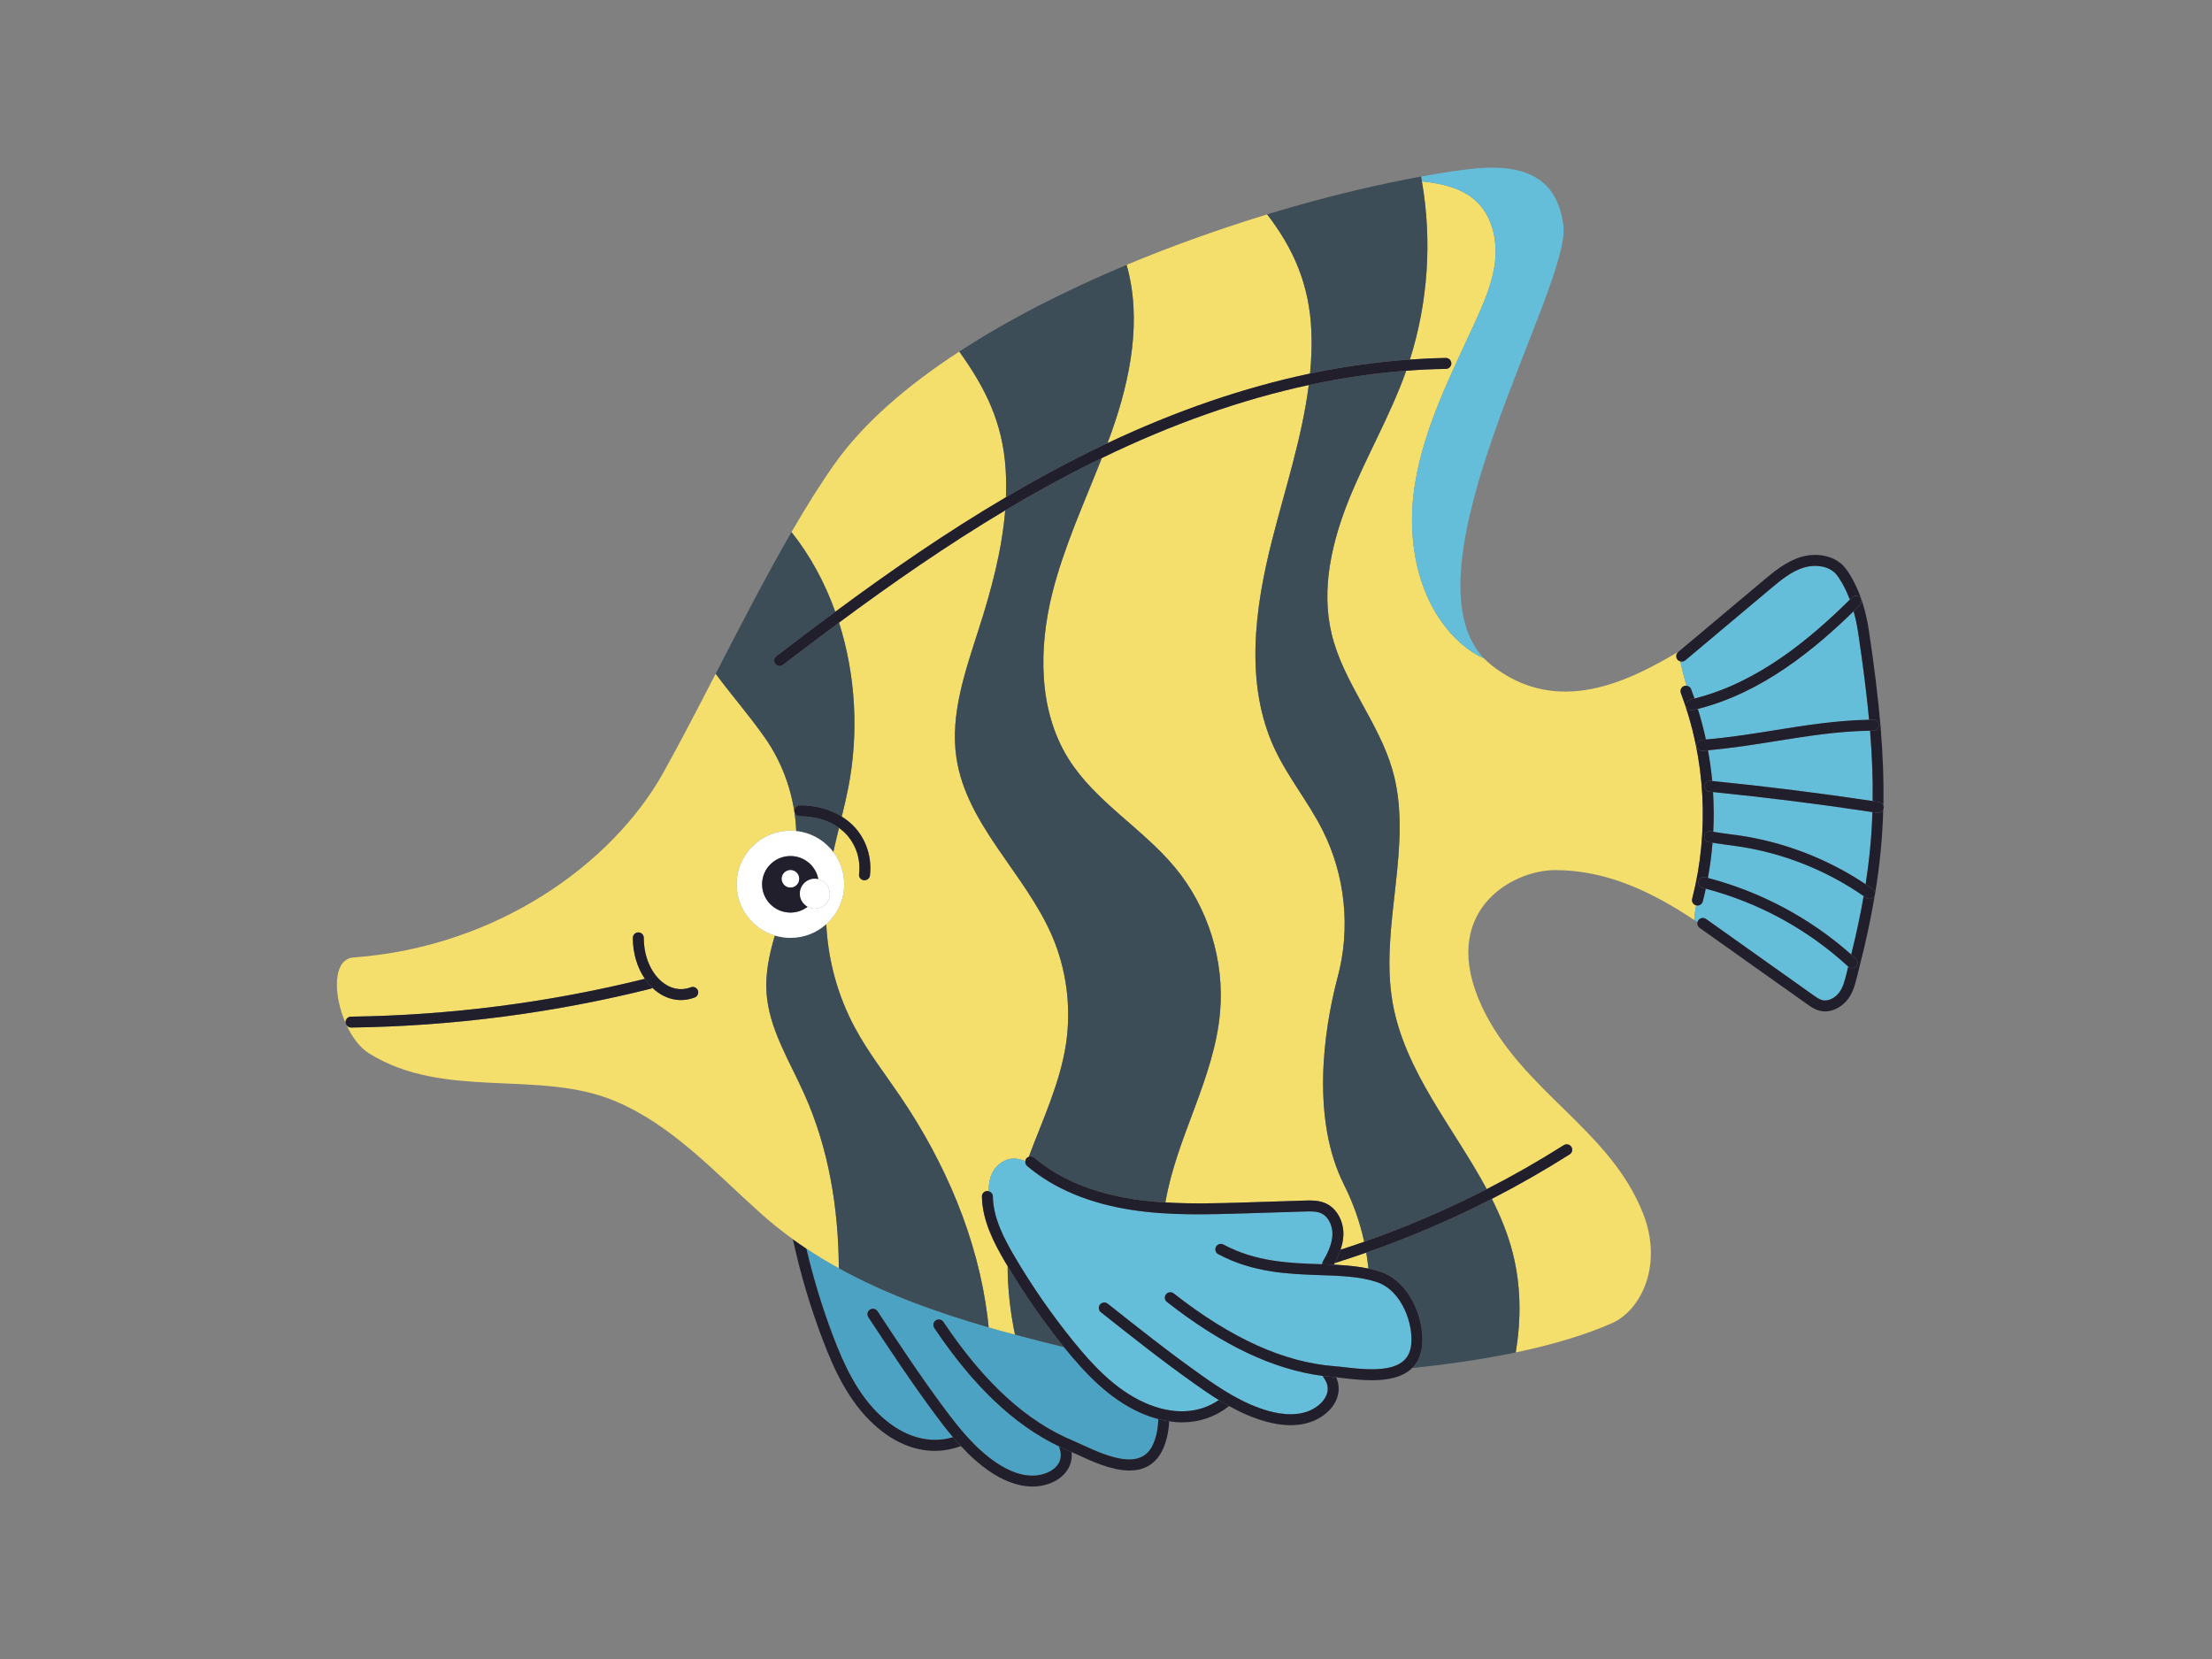 <svg xmlns="http://www.w3.org/2000/svg" xmlns:xlink="http://www.w3.org/1999/xlink" width="200" zoomAndPan="magnify" viewBox="0 0 150 112.5" height="150" preserveAspectRatio="xMidYMid meet" version="1.0"><rect x="0" y="0" width="150" height="112.5" fill="#808080" stroke="none"/><defs><clipPath id="b89e8e1c29"><path d="M 54 84 L 79 84 L 79 100.801 L 54 100.801 Z M 54 84 " clip-rule="nonzero"/></clipPath><clipPath id="e3c00900d1"><path d="M 58 88 L 73 88 L 73 100.801 L 58 100.801 Z M 58 88 " clip-rule="nonzero"/></clipPath><clipPath id="75c21f53b9"><path d="M 97 11.199 L 98 11.199 L 98 12 L 97 12 Z M 97 11.199 " clip-rule="nonzero"/></clipPath><clipPath id="12e85d4869"><path d="M 22.523 45 L 57 45 L 57 86 L 22.523 86 Z M 22.523 45 " clip-rule="nonzero"/></clipPath><clipPath id="a2aecddf16"><path d="M 95 11.199 L 107 11.199 L 107 45 L 95 45 Z M 95 11.199 " clip-rule="nonzero"/></clipPath><clipPath id="a4f336e3f2"><path d="M 85 11.199 L 97 11.199 L 97 26 L 85 26 Z M 85 11.199 " clip-rule="nonzero"/></clipPath><clipPath id="3ced1f42a2"><path d="M 126 54 L 127.809 54 L 127.809 61 L 126 61 Z M 126 54 " clip-rule="nonzero"/></clipPath><clipPath id="197a7ca9b9"><path d="M 113 37 L 127.809 37 L 127.809 55 L 113 55 Z M 113 37 " clip-rule="nonzero"/></clipPath><clipPath id="223d41077c"><path d="M 115 60 L 127.809 60 L 127.809 69 L 115 69 Z M 115 60 " clip-rule="nonzero"/></clipPath><clipPath id="062eebb13a"><path d="M 115 52 L 127.809 52 L 127.809 56 L 115 56 Z M 115 52 " clip-rule="nonzero"/></clipPath><clipPath id="7e680a76f4"><path d="M 115 48 L 127.809 48 L 127.809 51 L 115 51 Z M 115 48 " clip-rule="nonzero"/></clipPath><clipPath id="ce43b9bd96"><path d="M 115 56 L 127.809 56 L 127.809 61 L 115 61 Z M 115 56 " clip-rule="nonzero"/></clipPath></defs><g clip-path="url(#b89e8e1c29)"><path fill="#4ba2c2" d="M 67.043 90.012 C 63.496 88.988 60.035 87.742 56.883 86 C 56.129 85.586 55.395 85.141 54.68 84.664 C 55.152 86.672 55.754 88.664 56.488 90.594 C 57.199 92.473 58.152 94.594 59.789 96.074 C 61.312 97.453 63.008 97.934 64.625 97.461 C 64.188 96.945 63.785 96.418 63.414 95.914 C 61.82 93.77 60.328 91.508 58.883 89.324 C 58.77 89.152 58.816 88.922 58.988 88.809 C 59.16 88.695 59.391 88.742 59.504 88.914 C 60.941 91.094 62.43 93.348 64.012 95.473 C 64.969 96.762 66.109 98.219 67.586 99.203 C 68.348 99.715 69.492 100.266 70.625 99.992 C 71.168 99.863 71.594 99.578 71.797 99.215 C 71.961 98.918 71.977 98.582 71.852 98.215 C 71.836 98.172 71.836 98.133 71.836 98.094 C 68.785 96.641 66.004 94.004 63.355 90.051 C 63.242 89.879 63.285 89.648 63.457 89.535 C 63.629 89.422 63.859 89.469 63.973 89.637 C 66.734 93.762 69.625 96.402 72.805 97.715 C 72.98 97.789 73.188 97.883 73.422 97.992 C 75.27 98.852 77.312 99.633 78.129 98.074 C 78.379 97.594 78.531 96.934 78.547 96.23 C 78.145 96.125 77.734 95.984 77.32 95.797 C 75.156 94.832 73.516 93.035 72.195 91.406 L 72.152 91.352 C 71.043 91.082 69.934 90.801 68.828 90.5 C 68.227 90.344 67.629 90.184 67.043 90.012 " fill-opacity="1" fill-rule="nonzero"/></g><path fill="#221f2d" d="M 64.625 97.461 C 63.008 97.934 61.312 97.453 59.789 96.074 C 58.152 94.594 57.199 92.473 56.488 90.594 C 55.754 88.664 55.152 86.672 54.68 84.664 C 54.371 84.461 54.066 84.246 53.766 84.031 L 53.785 84.117 C 54.281 86.402 54.957 88.668 55.793 90.859 C 56.535 92.816 57.535 95.035 59.289 96.625 C 60.578 97.789 61.988 98.387 63.398 98.387 C 63.988 98.387 64.578 98.273 65.16 98.062 C 64.977 97.863 64.797 97.664 64.625 97.461 " fill-opacity="1" fill-rule="nonzero"/><g clip-path="url(#e3c00900d1)"><path fill="#221f2d" d="M 71.836 98.094 C 71.836 98.133 71.836 98.172 71.852 98.215 C 71.977 98.582 71.961 98.918 71.797 99.215 C 71.594 99.578 71.168 99.863 70.625 99.992 C 69.492 100.266 68.348 99.715 67.586 99.203 C 66.109 98.219 64.969 96.762 64.012 95.473 C 62.43 93.348 60.941 91.094 59.504 88.914 C 59.391 88.742 59.16 88.695 58.988 88.809 C 58.816 88.922 58.77 89.152 58.883 89.324 C 60.328 91.508 61.82 93.77 63.414 95.914 C 63.785 96.418 64.188 96.945 64.625 97.461 C 64.797 97.664 64.977 97.863 65.16 98.062 C 65.758 98.707 66.418 99.316 67.172 99.82 C 67.887 100.297 68.906 100.805 70.008 100.805 C 70.27 100.805 70.535 100.777 70.801 100.715 C 71.559 100.531 72.145 100.125 72.449 99.57 C 72.637 99.23 72.707 98.855 72.664 98.465 C 72.617 98.441 72.566 98.418 72.523 98.402 C 72.293 98.305 72.062 98.203 71.836 98.094 " fill-opacity="1" fill-rule="nonzero"/></g><path fill="#221f2d" d="M 78.547 96.23 C 78.531 96.934 78.379 97.594 78.129 98.074 C 77.312 99.633 75.27 98.852 73.422 97.992 C 73.188 97.883 72.98 97.789 72.805 97.715 C 69.625 96.402 66.734 93.762 63.973 89.637 C 63.859 89.469 63.629 89.422 63.457 89.535 C 63.285 89.648 63.242 89.879 63.355 90.051 C 66.004 94.004 68.785 96.641 71.836 98.094 C 72.062 98.203 72.293 98.305 72.523 98.402 C 72.566 98.418 72.617 98.441 72.664 98.465 C 72.797 98.523 72.945 98.59 73.109 98.664 C 74.016 99.086 75.375 99.719 76.594 99.719 C 77.473 99.719 78.277 99.387 78.789 98.418 C 79.07 97.875 79.25 97.152 79.281 96.383 C 79.039 96.348 78.793 96.297 78.547 96.23 " fill-opacity="1" fill-rule="nonzero"/><g clip-path="url(#75c21f53b9)"><path fill="#f4de6c" d="M 97.73 11.738 C 97.781 11.73 97.836 11.719 97.887 11.711 C 97.836 11.719 97.781 11.73 97.73 11.738 " fill-opacity="1" fill-rule="nonzero"/></g><path fill="#f4de6c" d="M 115.02 61.395 L 115.016 61.395 C 114.816 61.344 114.699 61.141 114.75 60.945 C 115.926 56.371 115.656 51.418 113.984 47 C 113.914 46.809 114.008 46.594 114.203 46.52 C 114.254 46.5 114.312 46.496 114.363 46.5 C 114.207 45.953 114.059 45.391 113.945 44.848 C 113.871 44.828 113.809 44.793 113.758 44.734 C 113.625 44.578 113.645 44.344 113.801 44.211 L 113.809 44.203 C 110.539 46.125 105.664 48.68 101.133 45.102 C 100.957 44.961 100.785 44.805 100.629 44.645 C 100.113 44.414 99.633 44.109 99.215 43.754 C 96.18 41.188 95.316 36.762 95.949 32.84 C 96.574 28.918 98.441 25.332 100.086 21.715 C 100.68 20.402 101.254 19.059 101.395 17.629 C 101.527 16.199 101.164 14.648 100.121 13.664 C 99.148 12.742 97.758 12.441 96.422 12.301 C 97.117 16.316 96.84 20.496 95.605 24.383 C 96.422 24.324 97.234 24.289 98.039 24.277 L 98.043 24.277 C 98.25 24.277 98.414 24.438 98.418 24.641 C 98.418 24.844 98.254 25.016 98.051 25.016 C 97.156 25.031 96.258 25.07 95.352 25.141 C 95.336 25.188 95.32 25.238 95.305 25.289 C 94.246 28.223 92.664 30.945 91.488 33.836 C 90.32 36.734 89.57 39.934 90.297 42.969 C 91.078 46.258 93.488 48.957 94.426 52.211 C 95.883 57.289 93.527 62.777 94.434 67.98 C 95.254 72.656 98.566 76.449 100.82 80.637 C 102.602 79.727 104.344 78.73 106.043 77.656 C 106.219 77.547 106.449 77.598 106.559 77.77 C 106.668 77.941 106.617 78.172 106.441 78.281 C 104.723 79.367 102.961 80.375 101.164 81.297 C 101.762 82.484 102.266 83.711 102.59 85 C 103.148 87.223 103.156 89.477 102.785 91.711 C 105.328 91.176 107.582 90.5 109.336 89.715 C 111.219 88.879 112.824 85.852 111.414 82.273 C 109.156 76.551 103.195 74 100.5 68.277 C 97.496 61.879 102.473 59.004 105.449 59.004 C 109.004 59.004 112.082 60.523 114.898 62.391 C 114.887 62.102 114.945 61.805 114.996 61.523 C 115.004 61.48 115.012 61.438 115.02 61.395 " fill-opacity="1" fill-rule="nonzero"/><path fill="#f4de6c" d="M 68.215 33.715 C 68.238 33.09 68.234 32.461 68.195 31.832 C 67.996 28.637 66.805 26.289 65.051 23.84 C 61.523 26.133 58.578 28.676 56.637 31.402 C 55.648 32.789 54.66 34.375 53.672 36.082 C 54.949 37.684 55.938 39.523 56.641 41.484 C 60.289 38.785 64.133 36.121 68.215 33.715 " fill-opacity="1" fill-rule="nonzero"/><path fill="#f4de6c" d="M 72.441 51.434 C 74.27 54.359 77.461 56.156 79.672 58.816 C 81.926 61.531 83.047 65.148 82.734 68.66 C 82.34 73.121 79.777 77.125 79.027 81.539 C 80.82 81.648 82.625 81.598 84.391 81.543 L 88.449 81.414 C 88.875 81.398 89.41 81.383 89.891 81.598 C 90.75 81.984 91.117 82.945 91.098 83.727 C 91.09 84.082 91.012 84.426 90.902 84.746 C 91.441 84.57 91.977 84.395 92.508 84.207 C 92.242 82.98 91.812 81.68 91.133 80.324 C 88.945 75.969 89.703 70.039 90.715 66.238 C 91.594 62.961 91.227 59.367 89.703 56.332 C 88.738 54.398 87.324 52.699 86.418 50.742 C 84.402 46.383 85.078 41.277 86.262 36.629 C 87.148 33.137 88.301 29.656 88.75 26.109 C 84.168 27.098 79.477 28.75 74.715 31.062 C 73.535 34.078 72.168 37.035 71.371 40.172 C 70.426 43.93 70.398 48.141 72.441 51.434 " fill-opacity="1" fill-rule="nonzero"/><path fill="#f4de6c" d="M 75.387 29.27 C 75.293 29.531 75.195 29.789 75.098 30.051 C 79.754 27.852 84.348 26.277 88.836 25.332 C 88.926 24.406 88.965 23.473 88.93 22.535 C 88.812 19.281 87.68 16.812 85.926 14.539 C 82.777 15.5 79.543 16.648 76.398 17.961 C 77.445 21.66 76.668 25.641 75.387 29.27 " fill-opacity="1" fill-rule="nonzero"/><path fill="#f4de6c" d="M 67.953 78.805 C 68.457 78.484 68.945 78.512 69.531 78.727 C 69.543 78.66 69.562 78.598 69.609 78.547 C 69.652 78.496 69.707 78.465 69.766 78.445 C 70.719 75.887 71.91 73.398 72.301 70.699 C 72.648 68.254 72.316 65.711 71.332 63.441 C 69.504 59.223 65.523 55.918 64.855 51.375 C 64.418 48.418 65.473 45.48 66.379 42.633 C 67.219 40.02 67.945 37.328 68.164 34.609 C 64.199 36.977 60.453 39.582 56.895 42.219 C 58.031 45.797 58.246 49.734 57.523 53.418 C 57.395 54.074 57.242 54.727 57.082 55.375 C 57.422 55.59 57.73 55.84 57.992 56.133 C 58.77 57.008 59.133 58.188 58.992 59.367 C 58.969 59.555 58.809 59.691 58.621 59.691 L 58.578 59.691 C 58.371 59.664 58.227 59.48 58.254 59.277 C 58.371 58.309 58.07 57.344 57.434 56.625 C 57.273 56.445 57.09 56.285 56.895 56.141 C 56.758 56.688 56.629 57.23 56.508 57.777 C 56.969 58.387 57.246 59.145 57.246 59.965 C 57.246 61.039 56.777 62.004 56.031 62.668 C 56.148 65.109 56.805 67.52 57.961 69.668 C 58.84 71.316 59.992 72.789 61.039 74.332 C 64.09 78.824 66.297 83.945 66.969 89.324 C 66.996 89.551 67.02 89.781 67.043 90.012 C 67.629 90.184 68.227 90.344 68.828 90.5 C 68.508 88.965 68.332 87.406 68.328 85.855 C 68.281 85.777 68.23 85.699 68.184 85.621 C 67.371 84.242 66.613 82.746 66.586 81.137 C 66.582 80.934 66.746 80.766 66.949 80.762 C 66.984 80.762 67.012 80.77 67.043 80.781 C 67.031 79.918 67.293 79.219 67.953 78.805 " fill-opacity="1" fill-rule="nonzero"/><path fill="#f4de6c" d="M 90.465 85.715 C 90.578 85.734 90.691 85.758 90.805 85.781 C 91.492 85.82 92.16 85.891 92.797 86.023 C 92.758 85.672 92.711 85.312 92.648 84.941 C 91.934 85.191 91.219 85.43 90.496 85.656 L 90.465 85.715 " fill-opacity="1" fill-rule="nonzero"/><g clip-path="url(#12e85d4869)"><path fill="#f4de6c" d="M 54.68 84.664 C 55.395 85.141 56.129 85.586 56.883 86 C 56.859 81.93 56.199 77.867 54.531 74.168 C 53.527 71.922 52.133 69.742 51.977 67.289 C 51.895 65.977 52.172 64.707 52.543 63.441 C 51.047 62.988 49.957 61.605 49.957 59.965 C 49.957 57.957 51.59 56.332 53.602 56.332 C 53.734 56.332 53.867 56.34 53.996 56.355 C 53.898 54.082 53.152 51.832 51.832 49.973 C 50.719 48.402 49.551 47.074 48.531 45.688 C 47.273 48.125 46.062 50.461 44.938 52.473 C 41.488 58.586 33.703 64.219 23.98 64.926 C 22.543 65.027 22.59 67.484 23.453 69.418 C 23.445 69.387 23.434 69.352 23.434 69.316 C 23.43 69.109 23.594 68.941 23.801 68.941 C 30.512 68.852 37.215 67.988 43.73 66.375 C 43.215 65.621 42.914 64.645 42.914 63.598 C 42.914 63.395 43.082 63.227 43.285 63.227 C 43.492 63.227 43.656 63.395 43.656 63.598 C 43.656 64.922 44.199 66.117 45.066 66.711 C 45.457 66.98 46.082 67.238 46.844 66.949 C 47.035 66.875 47.25 66.973 47.324 67.164 C 47.398 67.355 47.301 67.566 47.109 67.641 C 46.801 67.758 46.484 67.816 46.172 67.816 C 45.645 67.816 45.121 67.648 44.645 67.32 C 44.504 67.223 44.367 67.113 44.242 66.992 C 44.211 67.012 44.176 67.031 44.137 67.043 C 37.496 68.703 30.656 69.59 23.809 69.68 L 23.805 69.68 C 23.672 69.68 23.559 69.605 23.492 69.5 C 23.875 70.328 24.406 71.051 25.039 71.441 C 30.16 74.613 36.527 72.5 41.695 74.66 C 45.543 76.27 48.414 79.434 51.508 82.211 C 52.23 82.867 52.984 83.469 53.766 84.031 C 54.066 84.246 54.371 84.461 54.68 84.664 " fill-opacity="1" fill-rule="nonzero"/></g><path fill="#3d4d57" d="M 53.996 56.355 C 55.023 56.465 55.918 57 56.508 57.777 C 56.629 57.23 56.758 56.688 56.895 56.141 C 56.195 55.633 55.277 55.352 54.242 55.352 C 54.039 55.352 53.871 55.188 53.871 54.98 C 53.871 54.777 54.039 54.609 54.242 54.609 C 55.324 54.609 56.293 54.883 57.082 55.375 C 57.242 54.727 57.395 54.074 57.523 53.418 C 58.246 49.734 58.031 45.797 56.895 42.219 C 55.605 43.176 54.34 44.133 53.094 45.086 C 53.027 45.141 52.949 45.164 52.867 45.164 C 52.758 45.164 52.648 45.113 52.574 45.02 C 52.449 44.859 52.48 44.625 52.641 44.5 C 53.949 43.496 55.281 42.488 56.641 41.484 C 55.938 39.523 54.949 37.684 53.672 36.082 C 51.922 39.105 50.184 42.484 48.531 45.688 C 49.551 47.074 50.719 48.402 51.832 49.973 C 53.152 51.832 53.898 54.082 53.996 56.355 " fill-opacity="1" fill-rule="nonzero"/><path fill="#3d4d57" d="M 66.969 89.324 C 66.297 83.945 64.09 78.824 61.039 74.332 C 59.992 72.789 58.84 71.316 57.961 69.668 C 56.805 67.52 56.148 65.109 56.031 62.668 C 55.387 63.246 54.535 63.598 53.602 63.598 C 53.234 63.598 52.879 63.543 52.543 63.441 C 52.172 64.707 51.895 65.977 51.977 67.289 C 52.133 69.742 53.527 71.922 54.531 74.168 C 56.199 77.867 56.859 81.93 56.883 86 C 60.035 87.742 63.496 88.988 67.043 90.012 C 67.02 89.781 66.996 89.551 66.969 89.324 " fill-opacity="1" fill-rule="nonzero"/><path fill="#ffffff" d="M 51.68 59.965 C 51.68 58.906 52.539 58.051 53.602 58.051 C 54.547 58.051 55.328 58.727 55.492 59.621 C 55.941 59.727 56.273 60.125 56.273 60.605 C 56.273 61.164 55.82 61.617 55.258 61.617 C 55.082 61.617 54.914 61.566 54.77 61.484 C 54.445 61.734 54.043 61.883 53.602 61.883 C 52.539 61.883 51.68 61.023 51.68 59.965 Z M 56.031 62.668 C 56.777 62.004 57.246 61.039 57.246 59.965 C 57.246 59.145 56.969 58.387 56.508 57.777 C 55.918 57 55.023 56.465 53.996 56.355 C 53.867 56.34 53.734 56.332 53.602 56.332 C 51.59 56.332 49.957 57.957 49.957 59.965 C 49.957 61.605 51.047 62.988 52.543 63.441 C 52.879 63.543 53.234 63.598 53.602 63.598 C 54.535 63.598 55.387 63.246 56.031 62.668 " fill-opacity="1" fill-rule="nonzero"/><path fill="#221f2d" d="M 53.012 59.59 C 53.012 59.266 53.277 59.004 53.602 59.004 C 53.93 59.004 54.191 59.266 54.191 59.59 C 54.191 59.918 53.93 60.18 53.602 60.18 C 53.277 60.18 53.012 59.918 53.012 59.59 Z M 54.77 61.484 C 54.457 61.312 54.242 60.984 54.242 60.605 C 54.242 60.043 54.699 59.59 55.258 59.59 C 55.34 59.59 55.418 59.602 55.492 59.621 C 55.328 58.727 54.547 58.051 53.602 58.051 C 52.539 58.051 51.68 58.906 51.68 59.965 C 51.68 61.023 52.539 61.883 53.602 61.883 C 54.043 61.883 54.445 61.734 54.77 61.484 " fill-opacity="1" fill-rule="nonzero"/><path fill="#ffffff" d="M 54.242 60.605 C 54.242 60.984 54.457 61.312 54.77 61.484 C 54.914 61.566 55.082 61.617 55.258 61.617 C 55.82 61.617 56.273 61.164 56.273 60.605 C 56.273 60.125 55.941 59.727 55.492 59.621 C 55.418 59.602 55.34 59.59 55.258 59.59 C 54.699 59.59 54.242 60.043 54.242 60.605 " fill-opacity="1" fill-rule="nonzero"/><path fill="#ffffff" d="M 54.191 59.59 C 54.191 59.266 53.93 59.004 53.602 59.004 C 53.277 59.004 53.012 59.266 53.012 59.59 C 53.012 59.918 53.277 60.18 53.602 60.18 C 53.93 60.18 54.191 59.918 54.191 59.59 " fill-opacity="1" fill-rule="nonzero"/><path fill="#221f2d" d="M 58.254 59.277 C 58.227 59.48 58.371 59.664 58.578 59.691 L 58.621 59.691 C 58.809 59.691 58.969 59.555 58.992 59.367 C 59.133 58.188 58.77 57.008 57.992 56.133 C 57.73 55.84 57.422 55.59 57.082 55.375 C 56.293 54.883 55.324 54.609 54.242 54.609 C 54.039 54.609 53.871 54.777 53.871 54.98 C 53.871 55.188 54.039 55.352 54.242 55.352 C 55.277 55.352 56.195 55.633 56.895 56.141 C 57.09 56.285 57.273 56.445 57.434 56.625 C 58.07 57.344 58.371 58.309 58.254 59.277 " fill-opacity="1" fill-rule="nonzero"/><path fill="#65bed9" d="M 115.688 62.316 L 122.969 67.488 C 123.164 67.625 123.363 67.766 123.562 67.82 C 124.012 67.938 124.48 67.629 124.73 67.289 C 124.992 66.934 125.102 66.473 125.223 65.992 L 125.285 65.734 C 125.305 65.668 125.316 65.609 125.336 65.547 C 122.602 63.031 119.266 61.211 115.672 60.266 C 115.609 60.555 115.543 60.844 115.469 61.129 C 115.426 61.297 115.277 61.406 115.109 61.406 L 115.02 61.395 C 115.012 61.438 115.004 61.48 114.996 61.523 C 114.945 61.805 114.887 62.102 114.898 62.391 C 114.969 62.438 115.039 62.484 115.109 62.531 C 115.121 62.488 115.141 62.445 115.168 62.406 C 115.285 62.238 115.52 62.199 115.688 62.316 " fill-opacity="1" fill-rule="nonzero"/><path fill="#65bed9" d="M 114.68 46.738 C 114.762 46.945 114.832 47.156 114.906 47.367 C 119.273 46.277 122.812 43.25 125.441 40.664 C 125.066 39.676 124.664 39.125 124.555 38.984 C 124.031 38.332 123.031 38.27 122.32 38.488 C 121.461 38.75 120.738 39.359 120.039 39.945 L 114.281 44.777 C 114.184 44.859 114.059 44.879 113.945 44.848 C 114.059 45.395 114.207 45.949 114.367 46.5 C 114.504 46.516 114.629 46.602 114.68 46.738 " fill-opacity="1" fill-rule="nonzero"/><path fill="#65bed9" d="M 115.68 50.145 C 117.227 50.016 118.789 49.77 120.301 49.527 C 122.402 49.188 124.57 48.844 126.746 48.809 C 126.578 47.008 126.328 45.051 125.996 42.844 C 125.918 42.324 125.812 41.863 125.695 41.453 C 123.039 44.035 119.508 46.969 115.137 48.074 C 115.348 48.754 115.531 49.445 115.68 50.145 " fill-opacity="1" fill-rule="nonzero"/><path fill="#65bed9" d="M 117.156 57.297 C 116.82 57.254 116.477 57.203 116.133 57.148 C 116.066 57.949 115.965 58.746 115.816 59.535 C 119.414 60.477 122.762 62.266 125.535 64.73 C 125.879 63.336 126.16 62.027 126.379 60.766 C 123.844 59.008 120.902 57.84 117.848 57.391 C 117.617 57.355 117.387 57.328 117.156 57.297 " fill-opacity="1" fill-rule="nonzero"/><path fill="#65bed9" d="M 116.18 56.402 C 116.535 56.465 116.898 56.516 117.25 56.562 C 117.484 56.594 117.723 56.621 117.957 56.656 C 121.008 57.105 123.949 58.25 126.512 59.961 C 126.766 58.312 126.922 56.719 126.973 55.07 C 123.395 54.527 119.766 54.074 116.168 53.711 C 116.219 54.609 116.227 55.508 116.18 56.402 " fill-opacity="1" fill-rule="nonzero"/><path fill="#65bed9" d="M 115.82 50.879 C 115.945 51.566 116.047 52.262 116.109 52.961 C 119.73 53.32 123.387 53.781 126.988 54.32 C 127.012 52.816 126.949 51.25 126.809 49.551 C 124.672 49.578 122.512 49.922 120.418 50.258 C 118.918 50.5 117.367 50.742 115.82 50.879 " fill-opacity="1" fill-rule="nonzero"/><path fill="#65bed9" d="M 126.371 64.449 C 126.27 64.871 126.164 65.301 126.051 65.734 C 126.168 65.34 126.273 64.91 126.371 64.449 " fill-opacity="1" fill-rule="nonzero"/><g clip-path="url(#a2aecddf16)"><path fill="#65bed9" d="M 96.422 12.301 C 97.758 12.441 99.148 12.742 100.121 13.664 C 101.164 14.648 101.527 16.199 101.395 17.629 C 101.254 19.059 100.68 20.402 100.086 21.715 C 98.441 25.332 96.574 28.918 95.949 32.84 C 95.316 36.762 96.18 41.188 99.215 43.754 C 99.633 44.109 100.113 44.414 100.629 44.645 C 94.895 38.625 106.504 19.469 106.02 15.332 C 105.91 14.383 105.609 13.426 104.973 12.715 C 103.617 11.203 101.27 11.246 99.254 11.512 C 98.809 11.57 98.352 11.641 97.887 11.711 C 97.836 11.719 97.781 11.73 97.73 11.738 C 96.953 11.863 96.148 12.004 95.32 12.168 C 95.672 12.098 96.023 12.031 96.367 11.973 C 96.387 12.082 96.402 12.191 96.422 12.301 " fill-opacity="1" fill-rule="nonzero"/></g><path fill="#3d4d57" d="M 68.215 33.715 C 70.008 32.656 71.848 31.648 73.734 30.711 C 74.191 30.484 74.645 30.266 75.098 30.051 C 75.195 29.789 75.293 29.531 75.387 29.27 C 76.668 25.645 77.445 21.66 76.398 17.961 C 72.336 19.66 68.426 21.641 65.051 23.84 C 66.805 26.289 67.996 28.637 68.195 31.832 C 68.234 32.461 68.238 33.09 68.215 33.715 " fill-opacity="1" fill-rule="nonzero"/><path fill="#3d4d57" d="M 64.855 51.375 C 65.523 55.918 69.504 59.223 71.332 63.441 C 72.316 65.711 72.648 68.254 72.301 70.699 C 71.91 73.398 70.719 75.887 69.766 78.445 C 69.887 78.398 70.027 78.414 70.133 78.504 C 71.836 79.949 74.102 80.895 76.871 81.32 C 77.586 81.43 78.305 81.496 79.027 81.539 C 79.777 77.125 82.34 73.121 82.734 68.66 C 83.047 65.148 81.926 61.531 79.672 58.816 C 77.461 56.156 74.27 54.359 72.441 51.434 C 70.398 48.141 70.426 43.93 71.371 40.172 C 72.168 37.035 73.535 34.078 74.715 31.062 C 74.5 31.164 74.281 31.266 74.066 31.375 C 72.043 32.379 70.078 33.465 68.164 34.609 C 67.945 37.328 67.219 40.02 66.379 42.633 C 65.473 45.48 64.418 48.418 64.855 51.375 " fill-opacity="1" fill-rule="nonzero"/><path fill="#3d4d57" d="M 68.828 90.5 C 69.934 90.801 71.043 91.082 72.152 91.352 C 70.754 89.613 69.469 87.766 68.328 85.855 C 68.332 87.406 68.508 88.965 68.828 90.5 " fill-opacity="1" fill-rule="nonzero"/><path fill="#3d4d57" d="M 86.262 36.629 C 85.078 41.277 84.402 46.383 86.418 50.742 C 87.324 52.699 88.738 54.398 89.703 56.332 C 91.227 59.367 91.594 62.961 90.715 66.238 C 89.703 70.039 88.945 75.969 91.133 80.324 C 91.812 81.68 92.242 82.98 92.508 84.207 C 95.355 83.207 98.133 82.016 100.82 80.637 C 98.566 76.449 95.254 72.656 94.434 67.98 C 93.527 62.773 95.883 57.289 94.426 52.211 C 93.488 48.957 91.078 46.258 90.297 42.969 C 89.57 39.934 90.32 36.734 91.488 33.836 C 92.664 30.945 94.246 28.223 95.305 25.289 C 95.32 25.238 95.336 25.188 95.352 25.141 C 93.184 25.305 90.98 25.629 88.75 26.109 C 88.301 29.656 87.148 33.137 86.262 36.629 " fill-opacity="1" fill-rule="nonzero"/><g clip-path="url(#a4f336e3f2)"><path fill="#3d4d57" d="M 88.836 25.332 C 91.121 24.848 93.383 24.531 95.609 24.379 C 96.84 20.496 97.117 16.312 96.422 12.301 C 96.406 12.191 96.387 12.082 96.367 11.973 C 96.023 12.031 95.672 12.098 95.32 12.168 C 94.922 12.246 94.516 12.332 94.105 12.418 C 91.535 12.957 88.766 13.676 85.926 14.535 C 87.68 16.812 88.812 19.281 88.93 22.535 C 88.965 23.473 88.926 24.402 88.836 25.332 " fill-opacity="1" fill-rule="nonzero"/></g><path fill="#3d4d57" d="M 102.59 85 C 102.266 83.711 101.762 82.484 101.164 81.297 C 98.41 82.707 95.566 83.926 92.648 84.941 C 92.711 85.312 92.758 85.672 92.797 86.023 C 93.066 86.082 93.336 86.148 93.594 86.234 C 95.754 86.957 96.691 89.762 96.41 91.453 C 96.312 92.027 96.082 92.449 95.766 92.766 C 98.242 92.516 100.621 92.164 102.785 91.711 C 103.156 89.477 103.148 87.223 102.59 85 " fill-opacity="1" fill-rule="nonzero"/><path fill="#221f2d" d="M 75.098 30.051 C 74.645 30.266 74.191 30.484 73.734 30.711 C 71.848 31.648 70.008 32.656 68.215 33.715 C 64.133 36.121 60.289 38.785 56.641 41.484 C 55.281 42.488 53.949 43.496 52.641 44.5 C 52.48 44.625 52.449 44.859 52.574 45.02 C 52.648 45.113 52.758 45.164 52.867 45.164 C 52.949 45.164 53.027 45.141 53.094 45.086 C 54.34 44.133 55.605 43.176 56.895 42.219 C 60.453 39.582 64.199 36.977 68.164 34.609 C 70.078 33.465 72.043 32.379 74.066 31.375 C 74.281 31.266 74.5 31.164 74.715 31.062 C 79.477 28.75 84.168 27.098 88.75 26.109 C 90.98 25.629 93.184 25.305 95.352 25.141 C 96.258 25.07 97.156 25.027 98.051 25.016 C 98.254 25.012 98.418 24.844 98.418 24.641 C 98.414 24.438 98.25 24.273 98.047 24.273 L 98.039 24.273 C 97.234 24.285 96.422 24.324 95.609 24.383 C 93.379 24.535 91.121 24.852 88.836 25.332 C 84.348 26.277 79.754 27.852 75.098 30.051 " fill-opacity="1" fill-rule="nonzero"/><g clip-path="url(#3ced1f42a2)"><path fill="#221f2d" d="M 127.371 55.121 L 127.312 55.117 C 127.199 55.102 127.086 55.086 126.973 55.07 C 126.922 56.719 126.766 58.312 126.512 59.961 C 126.676 60.07 126.84 60.172 127 60.285 C 127.113 60.367 127.164 60.504 127.148 60.633 C 127.469 58.695 127.656 56.832 127.707 54.891 C 127.652 55.027 127.52 55.121 127.371 55.121 " fill-opacity="1" fill-rule="nonzero"/></g><g clip-path="url(#197a7ca9b9)"><path fill="#221f2d" d="M 113.754 44.734 C 113.805 44.793 113.875 44.828 113.945 44.848 C 114.059 44.879 114.184 44.859 114.281 44.781 L 120.039 39.945 C 120.738 39.359 121.461 38.75 122.32 38.488 C 123.031 38.27 124.031 38.332 124.551 38.984 C 124.664 39.125 125.066 39.676 125.441 40.664 C 125.492 40.613 125.543 40.562 125.594 40.512 C 125.738 40.367 125.977 40.371 126.121 40.516 C 126.266 40.66 126.262 40.895 126.117 41.039 C 125.98 41.176 125.84 41.312 125.695 41.453 C 125.812 41.863 125.918 42.324 125.996 42.844 C 126.328 45.051 126.578 47.008 126.746 48.809 C 126.844 48.809 126.938 48.805 127.035 48.801 C 127.238 48.801 127.406 48.969 127.406 49.172 C 127.406 49.379 127.242 49.543 127.035 49.543 C 126.961 49.543 126.887 49.547 126.812 49.551 C 126.949 51.25 127.012 52.816 126.988 54.32 C 127.137 54.344 127.281 54.363 127.426 54.387 C 127.562 54.406 127.668 54.504 127.715 54.629 C 127.785 51.203 127.449 47.52 126.73 42.734 C 126.352 40.219 125.414 38.875 125.137 38.523 C 124.395 37.594 123.078 37.477 122.102 37.777 C 121.098 38.09 120.281 38.773 119.559 39.379 L 113.812 44.203 L 113.801 44.211 C 113.645 44.344 113.625 44.578 113.754 44.734 " fill-opacity="1" fill-rule="nonzero"/></g><g clip-path="url(#223d41077c)"><path fill="#221f2d" d="M 126.371 64.449 C 126.68 63.141 126.934 61.898 127.137 60.688 C 127.129 60.727 127.113 60.77 127.086 60.805 C 127.016 60.906 126.898 60.961 126.785 60.961 C 126.707 60.961 126.633 60.938 126.566 60.891 C 126.508 60.848 126.441 60.809 126.379 60.766 C 126.16 62.031 125.879 63.336 125.535 64.73 C 125.641 64.824 125.742 64.914 125.844 65.008 C 125.996 65.145 126.008 65.379 125.867 65.531 C 125.793 65.609 125.691 65.652 125.594 65.652 C 125.504 65.652 125.414 65.617 125.34 65.551 L 125.332 65.547 C 125.316 65.609 125.305 65.672 125.285 65.734 L 125.223 65.992 C 125.102 66.473 124.992 66.934 124.73 67.289 C 124.48 67.629 124.012 67.938 123.562 67.82 C 123.363 67.766 123.164 67.625 122.969 67.488 L 115.688 62.316 C 115.52 62.199 115.285 62.238 115.168 62.406 C 115.141 62.445 115.121 62.488 115.109 62.531 C 115.074 62.676 115.125 62.832 115.254 62.922 L 122.539 68.09 C 122.773 68.258 123.039 68.445 123.371 68.535 C 123.504 68.57 123.637 68.586 123.766 68.586 C 124.406 68.586 124.992 68.188 125.332 67.727 C 125.68 67.25 125.812 66.699 125.945 66.168 L 126.008 65.918 C 126.023 65.855 126.035 65.797 126.051 65.734 C 126.164 65.301 126.27 64.871 126.371 64.449 " fill-opacity="1" fill-rule="nonzero"/></g><path fill="#221f2d" d="M 115.176 59.754 C 115.227 59.555 115.43 59.434 115.629 59.484 C 115.691 59.5 115.754 59.52 115.816 59.535 C 115.961 58.746 116.066 57.949 116.129 57.148 C 116.043 57.133 115.953 57.121 115.863 57.105 C 115.664 57.066 115.531 56.871 115.57 56.672 C 115.605 56.469 115.801 56.336 116.004 56.375 C 116.062 56.387 116.121 56.395 116.18 56.406 C 116.227 55.508 116.219 54.609 116.164 53.715 C 116.086 53.707 116.012 53.695 115.934 53.688 C 115.73 53.668 115.578 53.488 115.602 53.281 C 115.621 53.078 115.805 52.926 116.008 52.949 C 116.043 52.953 116.074 52.957 116.109 52.961 C 116.047 52.262 115.945 51.566 115.82 50.879 C 115.699 50.887 115.578 50.902 115.453 50.91 L 115.426 50.914 C 115.234 50.914 115.07 50.766 115.055 50.57 C 115.043 50.367 115.195 50.188 115.398 50.172 C 115.492 50.164 115.586 50.152 115.68 50.145 C 115.527 49.445 115.348 48.758 115.133 48.074 C 115.027 48.102 114.918 48.133 114.809 48.16 L 114.727 48.168 C 114.555 48.168 114.402 48.051 114.363 47.883 C 114.316 47.684 114.441 47.484 114.645 47.438 C 114.73 47.418 114.816 47.391 114.906 47.367 C 114.832 47.156 114.758 46.945 114.68 46.738 C 114.629 46.602 114.504 46.516 114.363 46.5 C 114.312 46.496 114.258 46.5 114.199 46.523 C 114.008 46.594 113.914 46.809 113.984 47 C 115.656 51.418 115.926 56.371 114.75 60.945 C 114.699 61.141 114.816 61.344 115.016 61.395 L 115.109 61.406 C 115.273 61.406 115.426 61.297 115.469 61.129 C 115.543 60.844 115.609 60.555 115.672 60.266 C 115.598 60.246 115.523 60.223 115.445 60.203 C 115.246 60.152 115.125 59.953 115.176 59.754 " fill-opacity="1" fill-rule="nonzero"/><path fill="#221f2d" d="M 115.629 59.484 C 115.43 59.434 115.227 59.555 115.176 59.754 C 115.125 59.953 115.246 60.152 115.445 60.203 C 115.523 60.223 115.598 60.246 115.672 60.266 C 119.266 61.211 122.602 63.031 125.332 65.547 L 125.34 65.551 C 125.414 65.617 125.504 65.652 125.594 65.652 C 125.695 65.652 125.793 65.609 125.867 65.531 C 126.008 65.379 125.996 65.145 125.844 65.008 C 125.742 64.914 125.641 64.824 125.535 64.73 C 122.762 62.266 119.414 60.477 115.816 59.535 C 115.754 59.52 115.691 59.5 115.629 59.484 " fill-opacity="1" fill-rule="nonzero"/><g clip-path="url(#062eebb13a)"><path fill="#221f2d" d="M 127.426 54.387 C 127.281 54.363 127.137 54.344 126.988 54.32 C 123.387 53.781 119.73 53.32 116.109 52.961 C 116.074 52.957 116.043 52.953 116.008 52.949 C 115.805 52.926 115.621 53.078 115.602 53.281 C 115.582 53.488 115.73 53.668 115.934 53.688 C 116.012 53.695 116.09 53.707 116.164 53.711 C 119.762 54.074 123.395 54.527 126.973 55.07 C 127.086 55.086 127.199 55.102 127.312 55.117 L 127.371 55.121 C 127.52 55.121 127.652 55.027 127.707 54.891 L 127.734 54.809 C 127.746 54.746 127.734 54.684 127.715 54.629 C 127.668 54.504 127.562 54.406 127.426 54.387 " fill-opacity="1" fill-rule="nonzero"/></g><path fill="#221f2d" d="M 114.645 47.438 C 114.441 47.484 114.316 47.68 114.363 47.883 C 114.402 48.055 114.555 48.168 114.727 48.168 L 114.809 48.16 C 114.918 48.133 115.027 48.102 115.137 48.074 C 119.508 46.969 123.039 44.035 125.695 41.453 C 125.84 41.312 125.98 41.176 126.117 41.039 C 126.262 40.895 126.266 40.66 126.121 40.516 C 125.977 40.371 125.738 40.367 125.594 40.512 C 125.543 40.562 125.492 40.613 125.441 40.664 C 122.812 43.25 119.273 46.277 114.906 47.367 C 114.816 47.391 114.73 47.418 114.645 47.438 " fill-opacity="1" fill-rule="nonzero"/><g clip-path="url(#7e680a76f4)"><path fill="#221f2d" d="M 115.68 50.145 C 115.586 50.152 115.492 50.164 115.402 50.172 C 115.195 50.188 115.043 50.363 115.059 50.57 C 115.07 50.766 115.234 50.91 115.43 50.91 L 115.457 50.91 C 115.578 50.902 115.699 50.887 115.824 50.875 C 117.367 50.742 118.918 50.5 120.418 50.258 C 122.512 49.922 124.672 49.578 126.812 49.551 C 126.887 49.547 126.961 49.543 127.035 49.543 C 127.242 49.543 127.406 49.379 127.406 49.172 C 127.406 48.969 127.242 48.801 127.035 48.801 C 126.938 48.801 126.844 48.809 126.746 48.809 C 124.57 48.844 122.402 49.188 120.301 49.527 C 118.789 49.77 117.227 50.016 115.68 50.145 " fill-opacity="1" fill-rule="nonzero"/></g><g clip-path="url(#ce43b9bd96)"><path fill="#221f2d" d="M 127 60.285 C 126.84 60.172 126.672 60.07 126.512 59.961 C 123.949 58.25 121.008 57.109 117.957 56.656 C 117.723 56.621 117.484 56.594 117.25 56.562 C 116.898 56.516 116.535 56.465 116.18 56.406 C 116.121 56.395 116.062 56.387 116.004 56.375 C 115.801 56.336 115.605 56.469 115.57 56.672 C 115.531 56.871 115.664 57.066 115.863 57.105 C 115.953 57.121 116.043 57.133 116.129 57.148 C 116.473 57.203 116.82 57.254 117.152 57.297 C 117.387 57.328 117.617 57.355 117.848 57.391 C 120.902 57.84 123.844 59.008 126.379 60.766 C 126.441 60.809 126.504 60.848 126.566 60.891 C 126.633 60.938 126.707 60.961 126.785 60.961 C 126.898 60.961 127.016 60.906 127.086 60.805 C 127.113 60.77 127.125 60.727 127.137 60.688 L 127.148 60.633 C 127.164 60.504 127.113 60.367 127 60.285 " fill-opacity="1" fill-rule="nonzero"/></g><path fill="#221f2d" d="M 90.902 84.746 C 90.793 85.078 90.645 85.383 90.496 85.656 C 91.219 85.43 91.934 85.191 92.648 84.941 C 95.566 83.926 98.41 82.707 101.164 81.297 C 102.961 80.375 104.723 79.367 106.441 78.281 C 106.617 78.172 106.668 77.941 106.559 77.77 C 106.449 77.598 106.219 77.547 106.043 77.656 C 104.344 78.73 102.602 79.727 100.82 80.637 C 98.133 82.016 95.355 83.207 92.508 84.207 C 91.977 84.395 91.441 84.57 90.902 84.746 " fill-opacity="1" fill-rule="nonzero"/><path fill="#65bed9" d="M 90.434 85.762 C 90.559 85.77 90.68 85.773 90.805 85.781 C 90.691 85.758 90.578 85.734 90.465 85.715 L 90.434 85.762 " fill-opacity="1" fill-rule="nonzero"/><path fill="#65bed9" d="M 89.703 85.543 C 90 85.047 90.336 84.387 90.355 83.707 C 90.367 83.188 90.133 82.52 89.586 82.273 C 89.262 82.129 88.84 82.145 88.469 82.156 L 84.414 82.281 C 81.902 82.359 79.305 82.441 76.758 82.051 C 73.852 81.605 71.461 80.602 69.652 79.07 C 69.547 78.98 69.512 78.852 69.531 78.727 C 68.945 78.512 68.457 78.484 67.953 78.805 C 67.293 79.219 67.031 79.918 67.043 80.781 C 67.203 80.824 67.324 80.953 67.328 81.125 C 67.355 82.633 68.117 84.043 68.824 85.246 C 69.992 87.23 71.32 89.145 72.773 90.938 C 74.039 92.504 75.605 94.223 77.625 95.121 C 79.5 95.957 81.262 95.887 82.652 94.941 C 82.074 94.582 81.527 94.207 81.02 93.844 C 78.832 92.301 76.707 90.613 74.652 88.984 C 74.492 88.859 74.465 88.625 74.594 88.465 C 74.723 88.305 74.957 88.277 75.117 88.406 C 77.164 90.027 79.277 91.707 81.449 93.242 C 82.758 94.168 84.301 95.199 86.008 95.676 C 86.895 95.926 88.156 96.094 89.145 95.484 C 89.621 95.191 89.938 94.789 90.016 94.379 C 90.078 94.051 89.988 93.723 89.754 93.414 C 89.73 93.379 89.715 93.344 89.703 93.305 C 86.348 92.871 82.883 91.227 79.133 88.289 C 78.969 88.164 78.941 87.93 79.07 87.77 C 79.195 87.609 79.43 87.582 79.59 87.707 C 83.5 90.77 87.07 92.383 90.508 92.645 C 90.695 92.656 90.922 92.684 91.18 92.715 C 93.203 92.957 95.387 93.07 95.676 91.332 C 95.906 89.934 95.121 87.523 93.359 86.938 C 92.227 86.562 90.906 86.516 89.508 86.469 C 87.383 86.395 84.98 86.312 82.609 85.047 C 82.43 84.953 82.363 84.727 82.457 84.547 C 82.555 84.367 82.781 84.297 82.961 84.395 C 85.18 85.574 87.391 85.652 89.535 85.727 C 89.574 85.73 89.617 85.73 89.66 85.73 C 89.66 85.668 89.668 85.602 89.703 85.543 " fill-opacity="1" fill-rule="nonzero"/><path fill="#221f2d" d="M 82.652 94.941 C 81.262 95.887 79.5 95.957 77.625 95.121 C 75.605 94.223 74.039 92.504 72.773 90.938 C 71.32 89.145 69.992 87.23 68.824 85.246 C 68.117 84.043 67.355 82.633 67.328 81.125 C 67.324 80.953 67.203 80.824 67.043 80.781 C 67.012 80.77 66.984 80.762 66.949 80.762 C 66.746 80.766 66.582 80.934 66.586 81.137 C 66.613 82.746 67.371 84.242 68.184 85.621 C 68.23 85.699 68.281 85.777 68.328 85.855 C 69.469 87.766 70.754 89.613 72.152 91.352 L 72.195 91.406 C 73.516 93.035 75.156 94.832 77.32 95.797 C 77.734 95.984 78.145 96.125 78.547 96.23 C 78.793 96.297 79.039 96.348 79.281 96.383 C 79.578 96.426 79.867 96.453 80.156 96.453 C 81.332 96.453 82.418 96.078 83.348 95.348 C 83.113 95.215 82.879 95.078 82.652 94.941 " fill-opacity="1" fill-rule="nonzero"/><path fill="#221f2d" d="M 90.496 85.656 C 90.645 85.383 90.793 85.078 90.902 84.746 C 91.012 84.426 91.09 84.082 91.098 83.727 C 91.117 82.945 90.75 81.984 89.891 81.598 C 89.41 81.383 88.875 81.398 88.449 81.414 L 84.391 81.543 C 82.625 81.598 80.82 81.648 79.027 81.539 C 78.305 81.496 77.586 81.43 76.871 81.32 C 74.102 80.895 71.836 79.949 70.133 78.504 C 70.027 78.414 69.887 78.398 69.766 78.445 C 69.707 78.465 69.652 78.496 69.609 78.547 C 69.562 78.598 69.543 78.66 69.531 78.727 C 69.512 78.852 69.547 78.98 69.652 79.07 C 71.461 80.602 73.852 81.605 76.758 82.051 C 79.305 82.441 81.902 82.359 84.414 82.281 L 88.469 82.156 C 88.84 82.145 89.262 82.129 89.586 82.273 C 90.133 82.52 90.367 83.188 90.355 83.707 C 90.336 84.387 90 85.047 89.703 85.543 C 89.668 85.602 89.66 85.668 89.66 85.73 C 89.922 85.742 90.18 85.75 90.434 85.762 L 90.465 85.715 L 90.496 85.656 " fill-opacity="1" fill-rule="nonzero"/><path fill="#221f2d" d="M 89.703 93.305 C 89.715 93.344 89.73 93.379 89.754 93.414 C 89.988 93.723 90.078 94.051 90.016 94.379 C 89.938 94.789 89.621 95.191 89.145 95.484 C 88.156 96.094 86.895 95.926 86.008 95.676 C 84.301 95.199 82.758 94.168 81.449 93.242 C 79.277 91.707 77.164 90.027 75.117 88.406 C 74.957 88.277 74.723 88.305 74.594 88.465 C 74.465 88.625 74.492 88.859 74.652 88.984 C 76.707 90.613 78.832 92.301 81.02 93.844 C 81.527 94.207 82.074 94.582 82.652 94.941 C 82.879 95.078 83.113 95.215 83.348 95.348 C 84.117 95.773 84.938 96.148 85.809 96.391 C 86.301 96.527 86.895 96.645 87.516 96.645 C 88.191 96.645 88.898 96.508 89.535 96.117 C 90.199 95.707 90.629 95.141 90.746 94.516 C 90.816 94.137 90.77 93.758 90.605 93.398 C 90.551 93.395 90.496 93.387 90.449 93.383 C 90.203 93.363 89.953 93.336 89.703 93.305 " fill-opacity="1" fill-rule="nonzero"/><path fill="#221f2d" d="M 96.41 91.453 C 96.691 89.762 95.754 86.957 93.594 86.234 C 93.336 86.148 93.066 86.082 92.797 86.023 C 92.16 85.891 91.492 85.82 90.805 85.781 C 90.68 85.773 90.559 85.77 90.434 85.762 C 90.18 85.75 89.922 85.742 89.66 85.73 C 89.617 85.73 89.574 85.73 89.535 85.727 C 87.391 85.652 85.18 85.574 82.961 84.395 C 82.781 84.297 82.555 84.367 82.457 84.547 C 82.363 84.727 82.43 84.953 82.609 85.047 C 84.98 86.312 87.383 86.395 89.508 86.469 C 90.906 86.516 92.227 86.562 93.359 86.938 C 95.121 87.523 95.906 89.934 95.676 91.332 C 95.387 93.07 93.203 92.957 91.18 92.715 C 90.922 92.684 90.695 92.656 90.508 92.645 C 87.07 92.383 83.5 90.77 79.59 87.707 C 79.43 87.582 79.195 87.609 79.07 87.77 C 78.941 87.93 78.969 88.164 79.133 88.289 C 82.883 91.227 86.348 92.871 89.703 93.305 C 89.953 93.336 90.203 93.363 90.449 93.383 C 90.496 93.387 90.551 93.395 90.605 93.398 C 90.75 93.414 90.91 93.43 91.09 93.453 C 91.633 93.516 92.32 93.598 93.023 93.598 C 94.051 93.598 95.102 93.422 95.766 92.766 C 96.082 92.449 96.312 92.027 96.41 91.453 " fill-opacity="1" fill-rule="nonzero"/><path fill="#221f2d" d="M 23.805 69.68 L 23.809 69.68 C 30.656 69.59 37.496 68.703 44.137 67.043 C 44.176 67.031 44.211 67.012 44.242 66.992 C 44.051 66.812 43.883 66.602 43.73 66.375 C 37.215 67.988 30.512 68.852 23.801 68.941 C 23.594 68.941 23.43 69.109 23.434 69.316 C 23.434 69.352 23.445 69.387 23.453 69.418 L 23.492 69.5 C 23.559 69.605 23.672 69.68 23.805 69.68 " fill-opacity="1" fill-rule="nonzero"/><path fill="#221f2d" d="M 44.645 67.32 C 45.121 67.648 45.645 67.816 46.172 67.816 C 46.484 67.816 46.801 67.758 47.109 67.641 C 47.301 67.566 47.398 67.355 47.324 67.164 C 47.25 66.973 47.035 66.875 46.844 66.949 C 46.082 67.238 45.457 66.98 45.066 66.711 C 44.199 66.117 43.656 64.922 43.656 63.598 C 43.656 63.395 43.492 63.227 43.285 63.227 C 43.082 63.227 42.914 63.395 42.914 63.598 C 42.914 64.645 43.215 65.621 43.73 66.375 C 43.883 66.602 44.051 66.812 44.242 66.992 C 44.367 67.113 44.504 67.223 44.645 67.32 " fill-opacity="1" fill-rule="nonzero"/></svg>